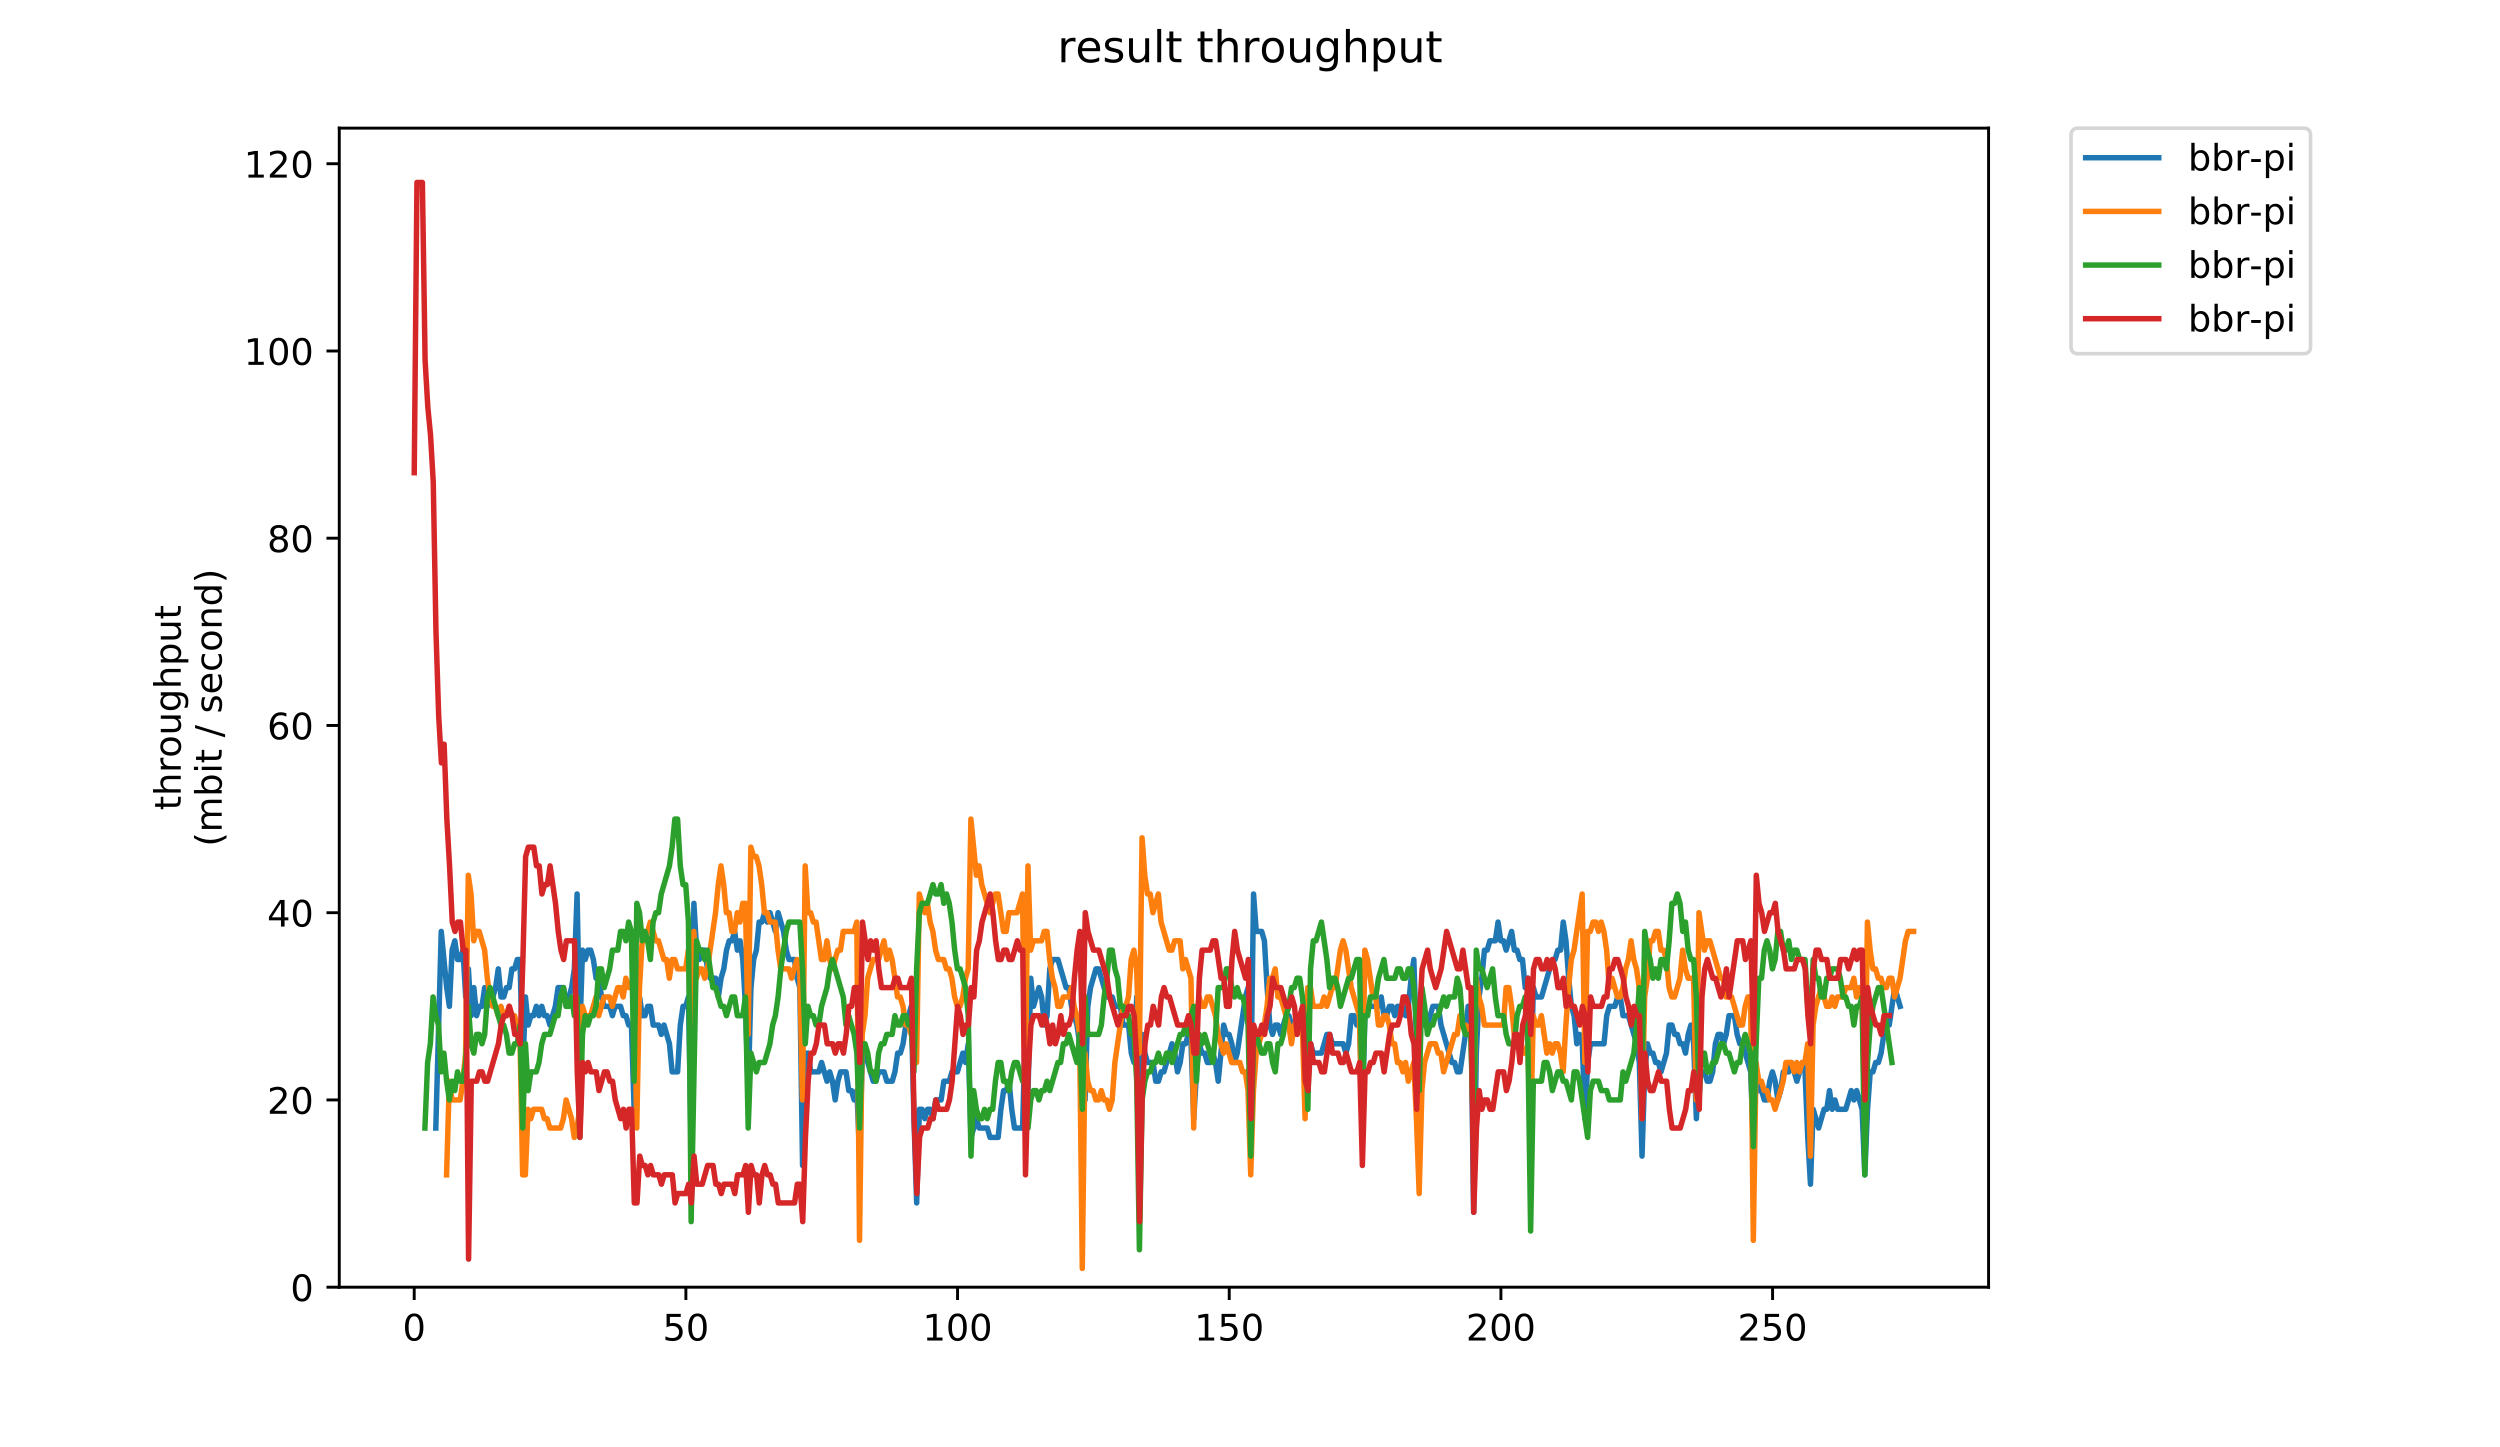 <?xml version="1.0" encoding="utf-8" standalone="no"?>
<!DOCTYPE svg PUBLIC "-//W3C//DTD SVG 1.1//EN"
  "http://www.w3.org/Graphics/SVG/1.1/DTD/svg11.dtd">
<!-- Created with matplotlib (https://matplotlib.org/) -->
<svg height="396pt" version="1.1" viewBox="0 0 684 396" width="684pt" xmlns="http://www.w3.org/2000/svg" xmlns:xlink="http://www.w3.org/1999/xlink">
 <defs>
  <style type="text/css">
*{stroke-linecap:butt;stroke-linejoin:round;}
  </style>
 </defs>
 <g id="figure_1">
  <g id="patch_1">
   <path d="M 0 396 
L 684 396 
L 684 0 
L 0 0 
z
" style="fill:#ffffff;"/>
  </g>
  <g id="axes_1">
   <g id="patch_2">
    <path d="M 92.824 352.174 
L 544.074 352.174 
L 544.074 35.062 
L 92.824 35.062 
z
" style="fill:#ffffff;"/>
   </g>
   <g id="matplotlib.axis_1">
    <g id="xtick_1">
     <g id="line2d_1">
      <defs>
       <path d="M 0 0 
L 0 3.5 
" id="m71a0f9a563" style="stroke:#000000;stroke-width:0.8;"/>
      </defs>
      <g>
       <use style="stroke:#000000;stroke-width:0.8;" x="113.328" xlink:href="#m71a0f9a563" y="352.174"/>
      </g>
     </g>
     <g id="text_1">
      <!-- 0 -->
      <defs>
       <path d="M 31.781 66.406 
Q 24.172 66.406 20.328 58.906 
Q 16.5 51.422 16.5 36.375 
Q 16.5 21.391 20.328 13.891 
Q 24.172 6.391 31.781 6.391 
Q 39.453 6.391 43.281 13.891 
Q 47.125 21.391 47.125 36.375 
Q 47.125 51.422 43.281 58.906 
Q 39.453 66.406 31.781 66.406 
z
M 31.781 74.219 
Q 44.047 74.219 50.516 64.516 
Q 56.984 54.828 56.984 36.375 
Q 56.984 17.969 50.516 8.266 
Q 44.047 -1.422 31.781 -1.422 
Q 19.531 -1.422 13.062 8.266 
Q 6.594 17.969 6.594 36.375 
Q 6.594 54.828 13.062 64.516 
Q 19.531 74.219 31.781 74.219 
z
" id="DejaVuSans-48"/>
      </defs>
      <g transform="translate(110.147 366.773)scale(0.1 -0.1)">
       <use xlink:href="#DejaVuSans-48"/>
      </g>
     </g>
    </g>
    <g id="xtick_2">
     <g id="line2d_2">
      <g>
       <use style="stroke:#000000;stroke-width:0.8;" x="187.658" xlink:href="#m71a0f9a563" y="352.174"/>
      </g>
     </g>
     <g id="text_2">
      <!-- 50 -->
      <defs>
       <path d="M 10.797 72.906 
L 49.516 72.906 
L 49.516 64.594 
L 19.828 64.594 
L 19.828 46.734 
Q 21.969 47.469 24.109 47.828 
Q 26.266 48.188 28.422 48.188 
Q 40.625 48.188 47.75 41.5 
Q 54.891 34.812 54.891 23.391 
Q 54.891 11.625 47.562 5.094 
Q 40.234 -1.422 26.906 -1.422 
Q 22.312 -1.422 17.547 -0.641 
Q 12.797 0.141 7.719 1.703 
L 7.719 11.625 
Q 12.109 9.234 16.797 8.062 
Q 21.484 6.891 26.703 6.891 
Q 35.156 6.891 40.078 11.328 
Q 45.016 15.766 45.016 23.391 
Q 45.016 31 40.078 35.438 
Q 35.156 39.891 26.703 39.891 
Q 22.75 39.891 18.812 39.016 
Q 14.891 38.141 10.797 36.281 
z
" id="DejaVuSans-53"/>
      </defs>
      <g transform="translate(181.295 366.773)scale(0.1 -0.1)">
       <use xlink:href="#DejaVuSans-53"/>
       <use x="63.623" xlink:href="#DejaVuSans-48"/>
      </g>
     </g>
    </g>
    <g id="xtick_3">
     <g id="line2d_3">
      <g>
       <use style="stroke:#000000;stroke-width:0.8;" x="261.987" xlink:href="#m71a0f9a563" y="352.174"/>
      </g>
     </g>
     <g id="text_3">
      <!-- 100 -->
      <defs>
       <path d="M 12.406 8.297 
L 28.516 8.297 
L 28.516 63.922 
L 10.984 60.406 
L 10.984 69.391 
L 28.422 72.906 
L 38.281 72.906 
L 38.281 8.297 
L 54.391 8.297 
L 54.391 0 
L 12.406 0 
z
" id="DejaVuSans-49"/>
      </defs>
      <g transform="translate(252.444 366.773)scale(0.1 -0.1)">
       <use xlink:href="#DejaVuSans-49"/>
       <use x="63.623" xlink:href="#DejaVuSans-48"/>
       <use x="127.246" xlink:href="#DejaVuSans-48"/>
      </g>
     </g>
    </g>
    <g id="xtick_4">
     <g id="line2d_4">
      <g>
       <use style="stroke:#000000;stroke-width:0.8;" x="336.317" xlink:href="#m71a0f9a563" y="352.174"/>
      </g>
     </g>
     <g id="text_4">
      <!-- 150 -->
      <g transform="translate(326.773 366.773)scale(0.1 -0.1)">
       <use xlink:href="#DejaVuSans-49"/>
       <use x="63.623" xlink:href="#DejaVuSans-53"/>
       <use x="127.246" xlink:href="#DejaVuSans-48"/>
      </g>
     </g>
    </g>
    <g id="xtick_5">
     <g id="line2d_5">
      <g>
       <use style="stroke:#000000;stroke-width:0.8;" x="410.647" xlink:href="#m71a0f9a563" y="352.174"/>
      </g>
     </g>
     <g id="text_5">
      <!-- 200 -->
      <defs>
       <path d="M 19.188 8.297 
L 53.609 8.297 
L 53.609 0 
L 7.328 0 
L 7.328 8.297 
Q 12.938 14.109 22.625 23.891 
Q 32.328 33.688 34.812 36.531 
Q 39.547 41.844 41.422 45.531 
Q 43.312 49.219 43.312 52.781 
Q 43.312 58.594 39.234 62.25 
Q 35.156 65.922 28.609 65.922 
Q 23.969 65.922 18.812 64.312 
Q 13.672 62.703 7.812 59.422 
L 7.812 69.391 
Q 13.766 71.781 18.938 73 
Q 24.125 74.219 28.422 74.219 
Q 39.75 74.219 46.484 68.547 
Q 53.219 62.891 53.219 53.422 
Q 53.219 48.922 51.531 44.891 
Q 49.859 40.875 45.406 35.406 
Q 44.188 33.984 37.641 27.219 
Q 31.109 20.453 19.188 8.297 
z
" id="DejaVuSans-50"/>
      </defs>
      <g transform="translate(401.103 366.773)scale(0.1 -0.1)">
       <use xlink:href="#DejaVuSans-50"/>
       <use x="63.623" xlink:href="#DejaVuSans-48"/>
       <use x="127.246" xlink:href="#DejaVuSans-48"/>
      </g>
     </g>
    </g>
    <g id="xtick_6">
     <g id="line2d_6">
      <g>
       <use style="stroke:#000000;stroke-width:0.8;" x="484.976" xlink:href="#m71a0f9a563" y="352.174"/>
      </g>
     </g>
     <g id="text_6">
      <!-- 250 -->
      <g transform="translate(475.433 366.773)scale(0.1 -0.1)">
       <use xlink:href="#DejaVuSans-50"/>
       <use x="63.623" xlink:href="#DejaVuSans-53"/>
       <use x="127.246" xlink:href="#DejaVuSans-48"/>
      </g>
     </g>
    </g>
   </g>
   <g id="matplotlib.axis_2">
    <g id="ytick_1">
     <g id="line2d_7">
      <defs>
       <path d="M 0 0 
L -3.5 0 
" id="m2f51220351" style="stroke:#000000;stroke-width:0.8;"/>
      </defs>
      <g>
       <use style="stroke:#000000;stroke-width:0.8;" x="92.824" xlink:href="#m2f51220351" y="352.174"/>
      </g>
     </g>
     <g id="text_7">
      <!-- 0 -->
      <g transform="translate(79.461 355.973)scale(0.1 -0.1)">
       <use xlink:href="#DejaVuSans-48"/>
      </g>
     </g>
    </g>
    <g id="ytick_2">
     <g id="line2d_8">
      <g>
       <use style="stroke:#000000;stroke-width:0.8;" x="92.824" xlink:href="#m2f51220351" y="300.944"/>
      </g>
     </g>
     <g id="text_8">
      <!-- 20 -->
      <g transform="translate(73.099 304.744)scale(0.1 -0.1)">
       <use xlink:href="#DejaVuSans-50"/>
       <use x="63.623" xlink:href="#DejaVuSans-48"/>
      </g>
     </g>
    </g>
    <g id="ytick_3">
     <g id="line2d_9">
      <g>
       <use style="stroke:#000000;stroke-width:0.8;" x="92.824" xlink:href="#m2f51220351" y="249.715"/>
      </g>
     </g>
     <g id="text_9">
      <!-- 40 -->
      <defs>
       <path d="M 37.797 64.312 
L 12.891 25.391 
L 37.797 25.391 
z
M 35.203 72.906 
L 47.609 72.906 
L 47.609 25.391 
L 58.016 25.391 
L 58.016 17.188 
L 47.609 17.188 
L 47.609 0 
L 37.797 0 
L 37.797 17.188 
L 4.891 17.188 
L 4.891 26.703 
z
" id="DejaVuSans-52"/>
      </defs>
      <g transform="translate(73.099 253.514)scale(0.1 -0.1)">
       <use xlink:href="#DejaVuSans-52"/>
       <use x="63.623" xlink:href="#DejaVuSans-48"/>
      </g>
     </g>
    </g>
    <g id="ytick_4">
     <g id="line2d_10">
      <g>
       <use style="stroke:#000000;stroke-width:0.8;" x="92.824" xlink:href="#m2f51220351" y="198.485"/>
      </g>
     </g>
     <g id="text_10">
      <!-- 60 -->
      <defs>
       <path d="M 33.016 40.375 
Q 26.375 40.375 22.484 35.828 
Q 18.609 31.297 18.609 23.391 
Q 18.609 15.531 22.484 10.953 
Q 26.375 6.391 33.016 6.391 
Q 39.656 6.391 43.531 10.953 
Q 47.406 15.531 47.406 23.391 
Q 47.406 31.297 43.531 35.828 
Q 39.656 40.375 33.016 40.375 
z
M 52.594 71.297 
L 52.594 62.312 
Q 48.875 64.062 45.094 64.984 
Q 41.312 65.922 37.594 65.922 
Q 27.828 65.922 22.672 59.328 
Q 17.531 52.734 16.797 39.406 
Q 19.672 43.656 24.016 45.922 
Q 28.375 48.188 33.594 48.188 
Q 44.578 48.188 50.953 41.516 
Q 57.328 34.859 57.328 23.391 
Q 57.328 12.156 50.688 5.359 
Q 44.047 -1.422 33.016 -1.422 
Q 20.359 -1.422 13.672 8.266 
Q 6.984 17.969 6.984 36.375 
Q 6.984 53.656 15.188 63.938 
Q 23.391 74.219 37.203 74.219 
Q 40.922 74.219 44.703 73.484 
Q 48.484 72.75 52.594 71.297 
z
" id="DejaVuSans-54"/>
      </defs>
      <g transform="translate(73.099 202.284)scale(0.1 -0.1)">
       <use xlink:href="#DejaVuSans-54"/>
       <use x="63.623" xlink:href="#DejaVuSans-48"/>
      </g>
     </g>
    </g>
    <g id="ytick_5">
     <g id="line2d_11">
      <g>
       <use style="stroke:#000000;stroke-width:0.8;" x="92.824" xlink:href="#m2f51220351" y="147.255"/>
      </g>
     </g>
     <g id="text_11">
      <!-- 80 -->
      <defs>
       <path d="M 31.781 34.625 
Q 24.75 34.625 20.719 30.859 
Q 16.703 27.094 16.703 20.516 
Q 16.703 13.922 20.719 10.156 
Q 24.75 6.391 31.781 6.391 
Q 38.812 6.391 42.859 10.172 
Q 46.922 13.969 46.922 20.516 
Q 46.922 27.094 42.891 30.859 
Q 38.875 34.625 31.781 34.625 
z
M 21.922 38.812 
Q 15.578 40.375 12.031 44.719 
Q 8.5 49.078 8.5 55.328 
Q 8.5 64.062 14.719 69.141 
Q 20.953 74.219 31.781 74.219 
Q 42.672 74.219 48.875 69.141 
Q 55.078 64.062 55.078 55.328 
Q 55.078 49.078 51.531 44.719 
Q 48 40.375 41.703 38.812 
Q 48.828 37.156 52.797 32.312 
Q 56.781 27.484 56.781 20.516 
Q 56.781 9.906 50.312 4.234 
Q 43.844 -1.422 31.781 -1.422 
Q 19.734 -1.422 13.25 4.234 
Q 6.781 9.906 6.781 20.516 
Q 6.781 27.484 10.781 32.312 
Q 14.797 37.156 21.922 38.812 
z
M 18.312 54.391 
Q 18.312 48.734 21.844 45.562 
Q 25.391 42.391 31.781 42.391 
Q 38.141 42.391 41.719 45.562 
Q 45.312 48.734 45.312 54.391 
Q 45.312 60.062 41.719 63.234 
Q 38.141 66.406 31.781 66.406 
Q 25.391 66.406 21.844 63.234 
Q 18.312 60.062 18.312 54.391 
z
" id="DejaVuSans-56"/>
      </defs>
      <g transform="translate(73.099 151.055)scale(0.1 -0.1)">
       <use xlink:href="#DejaVuSans-56"/>
       <use x="63.623" xlink:href="#DejaVuSans-48"/>
      </g>
     </g>
    </g>
    <g id="ytick_6">
     <g id="line2d_12">
      <g>
       <use style="stroke:#000000;stroke-width:0.8;" x="92.824" xlink:href="#m2f51220351" y="96.026"/>
      </g>
     </g>
     <g id="text_12">
      <!-- 100 -->
      <g transform="translate(66.736 99.825)scale(0.1 -0.1)">
       <use xlink:href="#DejaVuSans-49"/>
       <use x="63.623" xlink:href="#DejaVuSans-48"/>
       <use x="127.246" xlink:href="#DejaVuSans-48"/>
      </g>
     </g>
    </g>
    <g id="ytick_7">
     <g id="line2d_13">
      <g>
       <use style="stroke:#000000;stroke-width:0.8;" x="92.824" xlink:href="#m2f51220351" y="44.796"/>
      </g>
     </g>
     <g id="text_13">
      <!-- 120 -->
      <g transform="translate(66.736 48.595)scale(0.1 -0.1)">
       <use xlink:href="#DejaVuSans-49"/>
       <use x="63.623" xlink:href="#DejaVuSans-50"/>
       <use x="127.246" xlink:href="#DejaVuSans-48"/>
      </g>
     </g>
    </g>
    <g id="text_14">
     <!-- throughput -->
     <defs>
      <path d="M 18.312 70.219 
L 18.312 54.688 
L 36.812 54.688 
L 36.812 47.703 
L 18.312 47.703 
L 18.312 18.016 
Q 18.312 11.328 20.141 9.422 
Q 21.969 7.516 27.594 7.516 
L 36.812 7.516 
L 36.812 0 
L 27.594 0 
Q 17.188 0 13.234 3.875 
Q 9.281 7.766 9.281 18.016 
L 9.281 47.703 
L 2.688 47.703 
L 2.688 54.688 
L 9.281 54.688 
L 9.281 70.219 
z
" id="DejaVuSans-116"/>
      <path d="M 54.891 33.016 
L 54.891 0 
L 45.906 0 
L 45.906 32.719 
Q 45.906 40.484 42.875 44.328 
Q 39.844 48.188 33.797 48.188 
Q 26.516 48.188 22.312 43.547 
Q 18.109 38.922 18.109 30.906 
L 18.109 0 
L 9.078 0 
L 9.078 75.984 
L 18.109 75.984 
L 18.109 46.188 
Q 21.344 51.125 25.703 53.562 
Q 30.078 56 35.797 56 
Q 45.219 56 50.047 50.172 
Q 54.891 44.344 54.891 33.016 
z
" id="DejaVuSans-104"/>
      <path d="M 41.109 46.297 
Q 39.594 47.172 37.812 47.578 
Q 36.031 48 33.891 48 
Q 26.266 48 22.188 43.047 
Q 18.109 38.094 18.109 28.812 
L 18.109 0 
L 9.078 0 
L 9.078 54.688 
L 18.109 54.688 
L 18.109 46.188 
Q 20.953 51.172 25.484 53.578 
Q 30.031 56 36.531 56 
Q 37.453 56 38.578 55.875 
Q 39.703 55.766 41.062 55.516 
z
" id="DejaVuSans-114"/>
      <path d="M 30.609 48.391 
Q 23.391 48.391 19.188 42.75 
Q 14.984 37.109 14.984 27.297 
Q 14.984 17.484 19.156 11.844 
Q 23.344 6.203 30.609 6.203 
Q 37.797 6.203 41.984 11.859 
Q 46.188 17.531 46.188 27.297 
Q 46.188 37.016 41.984 42.703 
Q 37.797 48.391 30.609 48.391 
z
M 30.609 56 
Q 42.328 56 49.016 48.375 
Q 55.719 40.766 55.719 27.297 
Q 55.719 13.875 49.016 6.219 
Q 42.328 -1.422 30.609 -1.422 
Q 18.844 -1.422 12.172 6.219 
Q 5.516 13.875 5.516 27.297 
Q 5.516 40.766 12.172 48.375 
Q 18.844 56 30.609 56 
z
" id="DejaVuSans-111"/>
      <path d="M 8.5 21.578 
L 8.5 54.688 
L 17.484 54.688 
L 17.484 21.922 
Q 17.484 14.156 20.5 10.266 
Q 23.531 6.391 29.594 6.391 
Q 36.859 6.391 41.078 11.031 
Q 45.312 15.672 45.312 23.688 
L 45.312 54.688 
L 54.297 54.688 
L 54.297 0 
L 45.312 0 
L 45.312 8.406 
Q 42.047 3.422 37.719 1 
Q 33.406 -1.422 27.688 -1.422 
Q 18.266 -1.422 13.375 4.438 
Q 8.5 10.297 8.5 21.578 
z
M 31.109 56 
z
" id="DejaVuSans-117"/>
      <path d="M 45.406 27.984 
Q 45.406 37.75 41.375 43.109 
Q 37.359 48.484 30.078 48.484 
Q 22.859 48.484 18.828 43.109 
Q 14.797 37.75 14.797 27.984 
Q 14.797 18.266 18.828 12.891 
Q 22.859 7.516 30.078 7.516 
Q 37.359 7.516 41.375 12.891 
Q 45.406 18.266 45.406 27.984 
z
M 54.391 6.781 
Q 54.391 -7.172 48.188 -13.984 
Q 42 -20.797 29.203 -20.797 
Q 24.469 -20.797 20.266 -20.094 
Q 16.062 -19.391 12.109 -17.922 
L 12.109 -9.188 
Q 16.062 -11.328 19.922 -12.344 
Q 23.781 -13.375 27.781 -13.375 
Q 36.625 -13.375 41.016 -8.766 
Q 45.406 -4.156 45.406 5.172 
L 45.406 9.625 
Q 42.625 4.781 38.281 2.391 
Q 33.938 0 27.875 0 
Q 17.828 0 11.672 7.656 
Q 5.516 15.328 5.516 27.984 
Q 5.516 40.672 11.672 48.328 
Q 17.828 56 27.875 56 
Q 33.938 56 38.281 53.609 
Q 42.625 51.219 45.406 46.391 
L 45.406 54.688 
L 54.391 54.688 
z
" id="DejaVuSans-103"/>
      <path d="M 18.109 8.203 
L 18.109 -20.797 
L 9.078 -20.797 
L 9.078 54.688 
L 18.109 54.688 
L 18.109 46.391 
Q 20.953 51.266 25.266 53.625 
Q 29.594 56 35.594 56 
Q 45.562 56 51.781 48.094 
Q 58.016 40.188 58.016 27.297 
Q 58.016 14.406 51.781 6.484 
Q 45.562 -1.422 35.594 -1.422 
Q 29.594 -1.422 25.266 0.953 
Q 20.953 3.328 18.109 8.203 
z
M 48.688 27.297 
Q 48.688 37.203 44.609 42.844 
Q 40.531 48.484 33.406 48.484 
Q 26.266 48.484 22.188 42.844 
Q 18.109 37.203 18.109 27.297 
Q 18.109 17.391 22.188 11.75 
Q 26.266 6.109 33.406 6.109 
Q 40.531 6.109 44.609 11.75 
Q 48.688 17.391 48.688 27.297 
z
" id="DejaVuSans-112"/>
     </defs>
     <g transform="translate(49.459 221.675)rotate(-90)scale(0.1 -0.1)">
      <use xlink:href="#DejaVuSans-116"/>
      <use x="39.209" xlink:href="#DejaVuSans-104"/>
      <use x="102.588" xlink:href="#DejaVuSans-114"/>
      <use x="143.67" xlink:href="#DejaVuSans-111"/>
      <use x="204.852" xlink:href="#DejaVuSans-117"/>
      <use x="268.23" xlink:href="#DejaVuSans-103"/>
      <use x="331.707" xlink:href="#DejaVuSans-104"/>
      <use x="395.086" xlink:href="#DejaVuSans-112"/>
      <use x="458.562" xlink:href="#DejaVuSans-117"/>
      <use x="521.941" xlink:href="#DejaVuSans-116"/>
     </g>
     <!-- (mbit / second) -->
     <defs>
      <path d="M 31 75.875 
Q 24.469 64.656 21.281 53.656 
Q 18.109 42.672 18.109 31.391 
Q 18.109 20.125 21.312 9.062 
Q 24.516 -2 31 -13.188 
L 23.188 -13.188 
Q 15.875 -1.703 12.234 9.375 
Q 8.594 20.453 8.594 31.391 
Q 8.594 42.281 12.203 53.312 
Q 15.828 64.359 23.188 75.875 
z
" id="DejaVuSans-40"/>
      <path d="M 52 44.188 
Q 55.375 50.25 60.062 53.125 
Q 64.75 56 71.094 56 
Q 79.641 56 84.281 50.016 
Q 88.922 44.047 88.922 33.016 
L 88.922 0 
L 79.891 0 
L 79.891 32.719 
Q 79.891 40.578 77.094 44.375 
Q 74.312 48.188 68.609 48.188 
Q 61.625 48.188 57.562 43.547 
Q 53.516 38.922 53.516 30.906 
L 53.516 0 
L 44.484 0 
L 44.484 32.719 
Q 44.484 40.625 41.703 44.406 
Q 38.922 48.188 33.109 48.188 
Q 26.219 48.188 22.156 43.531 
Q 18.109 38.875 18.109 30.906 
L 18.109 0 
L 9.078 0 
L 9.078 54.688 
L 18.109 54.688 
L 18.109 46.188 
Q 21.188 51.219 25.484 53.609 
Q 29.781 56 35.688 56 
Q 41.656 56 45.828 52.969 
Q 50 49.953 52 44.188 
z
" id="DejaVuSans-109"/>
      <path d="M 48.688 27.297 
Q 48.688 37.203 44.609 42.844 
Q 40.531 48.484 33.406 48.484 
Q 26.266 48.484 22.188 42.844 
Q 18.109 37.203 18.109 27.297 
Q 18.109 17.391 22.188 11.75 
Q 26.266 6.109 33.406 6.109 
Q 40.531 6.109 44.609 11.75 
Q 48.688 17.391 48.688 27.297 
z
M 18.109 46.391 
Q 20.953 51.266 25.266 53.625 
Q 29.594 56 35.594 56 
Q 45.562 56 51.781 48.094 
Q 58.016 40.188 58.016 27.297 
Q 58.016 14.406 51.781 6.484 
Q 45.562 -1.422 35.594 -1.422 
Q 29.594 -1.422 25.266 0.953 
Q 20.953 3.328 18.109 8.203 
L 18.109 0 
L 9.078 0 
L 9.078 75.984 
L 18.109 75.984 
z
" id="DejaVuSans-98"/>
      <path d="M 9.422 54.688 
L 18.406 54.688 
L 18.406 0 
L 9.422 0 
z
M 9.422 75.984 
L 18.406 75.984 
L 18.406 64.594 
L 9.422 64.594 
z
" id="DejaVuSans-105"/>
      <path id="DejaVuSans-32"/>
      <path d="M 25.391 72.906 
L 33.688 72.906 
L 8.297 -9.281 
L 0 -9.281 
z
" id="DejaVuSans-47"/>
      <path d="M 44.281 53.078 
L 44.281 44.578 
Q 40.484 46.531 36.375 47.5 
Q 32.281 48.484 27.875 48.484 
Q 21.188 48.484 17.844 46.438 
Q 14.5 44.391 14.5 40.281 
Q 14.5 37.156 16.891 35.375 
Q 19.281 33.594 26.516 31.984 
L 29.594 31.297 
Q 39.156 29.25 43.188 25.516 
Q 47.219 21.781 47.219 15.094 
Q 47.219 7.469 41.188 3.016 
Q 35.156 -1.422 24.609 -1.422 
Q 20.219 -1.422 15.453 -0.562 
Q 10.688 0.297 5.422 2 
L 5.422 11.281 
Q 10.406 8.688 15.234 7.391 
Q 20.062 6.109 24.812 6.109 
Q 31.156 6.109 34.562 8.281 
Q 37.984 10.453 37.984 14.406 
Q 37.984 18.062 35.516 20.016 
Q 33.062 21.969 24.703 23.781 
L 21.578 24.516 
Q 13.234 26.266 9.516 29.906 
Q 5.812 33.547 5.812 39.891 
Q 5.812 47.609 11.281 51.797 
Q 16.75 56 26.812 56 
Q 31.781 56 36.172 55.266 
Q 40.578 54.547 44.281 53.078 
z
" id="DejaVuSans-115"/>
      <path d="M 56.203 29.594 
L 56.203 25.203 
L 14.891 25.203 
Q 15.484 15.922 20.484 11.062 
Q 25.484 6.203 34.422 6.203 
Q 39.594 6.203 44.453 7.469 
Q 49.312 8.734 54.109 11.281 
L 54.109 2.781 
Q 49.266 0.734 44.188 -0.344 
Q 39.109 -1.422 33.891 -1.422 
Q 20.797 -1.422 13.156 6.188 
Q 5.516 13.812 5.516 26.812 
Q 5.516 40.234 12.766 48.109 
Q 20.016 56 32.328 56 
Q 43.359 56 49.781 48.891 
Q 56.203 41.797 56.203 29.594 
z
M 47.219 32.234 
Q 47.125 39.594 43.094 43.984 
Q 39.062 48.391 32.422 48.391 
Q 24.906 48.391 20.391 44.141 
Q 15.875 39.891 15.188 32.172 
z
" id="DejaVuSans-101"/>
      <path d="M 48.781 52.594 
L 48.781 44.188 
Q 44.969 46.297 41.141 47.344 
Q 37.312 48.391 33.406 48.391 
Q 24.656 48.391 19.812 42.844 
Q 14.984 37.312 14.984 27.297 
Q 14.984 17.281 19.812 11.734 
Q 24.656 6.203 33.406 6.203 
Q 37.312 6.203 41.141 7.25 
Q 44.969 8.297 48.781 10.406 
L 48.781 2.094 
Q 45.016 0.344 40.984 -0.531 
Q 36.969 -1.422 32.422 -1.422 
Q 20.062 -1.422 12.781 6.344 
Q 5.516 14.109 5.516 27.297 
Q 5.516 40.672 12.859 48.328 
Q 20.219 56 33.016 56 
Q 37.156 56 41.109 55.141 
Q 45.062 54.297 48.781 52.594 
z
" id="DejaVuSans-99"/>
      <path d="M 54.891 33.016 
L 54.891 0 
L 45.906 0 
L 45.906 32.719 
Q 45.906 40.484 42.875 44.328 
Q 39.844 48.188 33.797 48.188 
Q 26.516 48.188 22.312 43.547 
Q 18.109 38.922 18.109 30.906 
L 18.109 0 
L 9.078 0 
L 9.078 54.688 
L 18.109 54.688 
L 18.109 46.188 
Q 21.344 51.125 25.703 53.562 
Q 30.078 56 35.797 56 
Q 45.219 56 50.047 50.172 
Q 54.891 44.344 54.891 33.016 
z
" id="DejaVuSans-110"/>
      <path d="M 45.406 46.391 
L 45.406 75.984 
L 54.391 75.984 
L 54.391 0 
L 45.406 0 
L 45.406 8.203 
Q 42.578 3.328 38.25 0.953 
Q 33.938 -1.422 27.875 -1.422 
Q 17.969 -1.422 11.734 6.484 
Q 5.516 14.406 5.516 27.297 
Q 5.516 40.188 11.734 48.094 
Q 17.969 56 27.875 56 
Q 33.938 56 38.25 53.625 
Q 42.578 51.266 45.406 46.391 
z
M 14.797 27.297 
Q 14.797 17.391 18.875 11.75 
Q 22.953 6.109 30.078 6.109 
Q 37.203 6.109 41.297 11.75 
Q 45.406 17.391 45.406 27.297 
Q 45.406 37.203 41.297 42.844 
Q 37.203 48.484 30.078 48.484 
Q 22.953 48.484 18.875 42.844 
Q 14.797 37.203 14.797 27.297 
z
" id="DejaVuSans-100"/>
      <path d="M 8.016 75.875 
L 15.828 75.875 
Q 23.141 64.359 26.781 53.312 
Q 30.422 42.281 30.422 31.391 
Q 30.422 20.453 26.781 9.375 
Q 23.141 -1.703 15.828 -13.188 
L 8.016 -13.188 
Q 14.5 -2 17.703 9.062 
Q 20.906 20.125 20.906 31.391 
Q 20.906 42.672 17.703 53.656 
Q 14.5 64.656 8.016 75.875 
z
" id="DejaVuSans-41"/>
     </defs>
     <g transform="translate(60.657 231.609)rotate(-90)scale(0.1 -0.1)">
      <use xlink:href="#DejaVuSans-40"/>
      <use x="39.014" xlink:href="#DejaVuSans-109"/>
      <use x="136.426" xlink:href="#DejaVuSans-98"/>
      <use x="199.902" xlink:href="#DejaVuSans-105"/>
      <use x="227.686" xlink:href="#DejaVuSans-116"/>
      <use x="266.895" xlink:href="#DejaVuSans-32"/>
      <use x="298.682" xlink:href="#DejaVuSans-47"/>
      <use x="332.373" xlink:href="#DejaVuSans-32"/>
      <use x="364.16" xlink:href="#DejaVuSans-115"/>
      <use x="416.26" xlink:href="#DejaVuSans-101"/>
      <use x="477.783" xlink:href="#DejaVuSans-99"/>
      <use x="532.764" xlink:href="#DejaVuSans-111"/>
      <use x="593.945" xlink:href="#DejaVuSans-110"/>
      <use x="657.324" xlink:href="#DejaVuSans-100"/>
      <use x="720.801" xlink:href="#DejaVuSans-41"/>
     </g>
    </g>
   </g>
   <g id="line2d_14">
    <path clip-path="url(#pfaab3251dc)" d="M 119.236 308.629 
L 120.722 254.838 
L 122.209 270.207 
L 122.952 275.33 
L 123.695 259.961 
L 124.439 257.399 
L 125.182 262.522 
L 125.925 262.522 
L 126.669 259.961 
L 127.412 272.768 
L 128.155 265.084 
L 128.898 277.891 
L 129.642 270.207 
L 130.385 277.891 
L 131.128 275.33 
L 131.872 275.33 
L 132.615 270.207 
L 133.358 275.33 
L 134.102 272.768 
L 134.845 272.768 
L 135.588 270.207 
L 136.331 265.084 
L 137.075 272.768 
L 137.818 272.768 
L 138.561 270.207 
L 139.305 270.207 
L 140.048 265.084 
L 140.791 265.084 
L 141.534 262.522 
L 142.278 262.522 
L 143.021 293.26 
L 143.764 272.768 
L 144.508 280.453 
L 145.251 277.891 
L 145.994 277.891 
L 146.738 275.33 
L 147.481 277.891 
L 148.224 275.33 
L 148.967 277.891 
L 149.711 277.891 
L 150.454 280.453 
L 151.941 275.33 
L 152.684 270.207 
L 154.171 270.207 
L 154.914 275.33 
L 156.4 270.207 
L 157.144 265.084 
L 157.887 244.592 
L 158.63 283.014 
L 159.374 259.961 
L 160.117 262.522 
L 160.86 259.961 
L 161.604 259.961 
L 162.347 262.522 
L 163.09 267.645 
L 163.833 267.645 
L 164.577 272.768 
L 165.32 275.33 
L 166.807 275.33 
L 167.55 277.891 
L 168.293 275.33 
L 169.78 275.33 
L 170.523 277.891 
L 171.266 277.891 
L 172.01 280.453 
L 172.753 280.453 
L 173.496 303.506 
L 174.24 283.014 
L 174.983 272.768 
L 175.726 277.891 
L 176.469 277.891 
L 177.213 275.33 
L 177.956 275.33 
L 178.699 280.453 
L 180.186 280.453 
L 180.929 283.014 
L 181.673 280.453 
L 183.159 285.576 
L 183.902 293.26 
L 185.389 293.26 
L 186.132 280.453 
L 186.876 275.33 
L 187.619 275.33 
L 188.362 272.768 
L 189.106 313.752 
L 189.849 247.153 
L 190.592 259.961 
L 191.335 262.522 
L 192.079 259.961 
L 192.822 259.961 
L 193.565 265.084 
L 194.309 267.645 
L 195.795 267.645 
L 196.538 272.768 
L 197.282 267.645 
L 198.025 265.084 
L 198.768 259.961 
L 199.512 257.399 
L 200.255 257.399 
L 200.998 254.838 
L 201.742 259.961 
L 202.485 257.399 
L 203.228 262.522 
L 203.971 275.33 
L 204.715 298.383 
L 205.458 270.207 
L 206.201 262.522 
L 206.945 259.961 
L 207.688 252.276 
L 208.431 252.276 
L 209.175 249.715 
L 209.918 252.276 
L 210.661 249.715 
L 212.148 254.838 
L 212.891 249.715 
L 214.378 254.838 
L 215.121 259.961 
L 215.864 262.522 
L 217.351 262.522 
L 218.094 267.645 
L 218.837 270.207 
L 219.581 318.875 
L 220.324 288.137 
L 221.067 288.137 
L 221.811 293.26 
L 224.04 293.26 
L 224.784 290.699 
L 226.27 295.822 
L 227.014 293.26 
L 227.757 295.822 
L 228.5 300.944 
L 229.244 295.822 
L 229.987 293.26 
L 231.473 293.26 
L 232.217 298.383 
L 232.96 298.383 
L 233.703 300.944 
L 234.447 298.383 
L 235.19 316.313 
L 235.933 288.137 
L 236.677 288.137 
L 238.906 295.822 
L 239.65 295.822 
L 240.393 293.26 
L 241.88 293.26 
L 242.623 295.822 
L 244.11 295.822 
L 244.853 293.26 
L 245.596 288.137 
L 246.339 288.137 
L 247.083 285.576 
L 247.826 280.453 
L 249.313 275.33 
L 250.056 306.067 
L 250.799 329.121 
L 251.542 303.506 
L 252.286 303.506 
L 253.029 306.067 
L 253.772 303.506 
L 254.516 303.506 
L 255.259 306.067 
L 256.002 300.944 
L 257.489 300.944 
L 258.232 295.822 
L 259.719 295.822 
L 260.462 293.26 
L 261.949 293.26 
L 263.435 288.137 
L 264.179 290.699 
L 264.922 285.576 
L 265.665 311.19 
L 267.152 306.067 
L 267.895 308.629 
L 270.125 308.629 
L 270.868 311.19 
L 273.098 311.19 
L 273.841 303.506 
L 274.585 298.383 
L 275.328 298.383 
L 276.071 295.822 
L 276.815 303.506 
L 277.558 308.629 
L 279.788 308.629 
L 280.531 280.453 
L 281.274 298.383 
L 282.018 267.645 
L 282.761 275.33 
L 284.248 270.207 
L 284.991 272.768 
L 285.734 280.453 
L 286.477 277.891 
L 287.221 265.084 
L 287.964 262.522 
L 289.451 262.522 
L 291.681 270.207 
L 292.424 270.207 
L 293.167 275.33 
L 294.654 280.453 
L 295.397 285.576 
L 296.884 300.944 
L 297.627 275.33 
L 298.37 270.207 
L 299.857 265.084 
L 300.6 265.084 
L 302.83 272.768 
L 304.317 272.768 
L 305.06 275.33 
L 306.546 275.33 
L 307.29 280.453 
L 308.776 280.453 
L 309.52 288.137 
L 310.263 290.699 
L 311.006 272.768 
L 311.75 303.506 
L 312.493 283.014 
L 313.236 288.137 
L 313.979 290.699 
L 315.466 290.699 
L 316.209 295.822 
L 316.953 295.822 
L 317.696 293.26 
L 318.439 293.26 
L 320.669 285.576 
L 321.412 288.137 
L 322.156 293.26 
L 322.899 290.699 
L 323.642 285.576 
L 324.386 285.576 
L 325.129 283.014 
L 325.872 285.576 
L 326.616 306.067 
L 327.359 293.26 
L 328.102 285.576 
L 328.845 288.137 
L 329.589 288.137 
L 330.332 290.699 
L 331.075 290.699 
L 331.819 288.137 
L 332.562 290.699 
L 333.305 295.822 
L 334.792 280.453 
L 335.535 283.014 
L 336.278 283.014 
L 337.022 285.576 
L 337.765 290.699 
L 338.508 288.137 
L 340.738 272.768 
L 341.481 270.207 
L 342.225 298.383 
L 342.968 244.592 
L 343.711 254.838 
L 345.198 254.838 
L 345.941 257.399 
L 346.685 270.207 
L 347.428 280.453 
L 348.171 283.014 
L 348.914 280.453 
L 349.658 280.453 
L 350.401 283.014 
L 351.888 277.891 
L 352.631 277.891 
L 354.118 283.014 
L 354.861 280.453 
L 355.604 280.453 
L 356.347 277.891 
L 357.091 293.26 
L 357.834 290.699 
L 358.577 285.576 
L 359.321 288.137 
L 361.55 288.137 
L 363.037 283.014 
L 363.78 283.014 
L 364.524 285.576 
L 367.497 285.576 
L 368.24 288.137 
L 368.983 285.576 
L 369.727 277.891 
L 370.47 277.891 
L 371.213 280.453 
L 371.957 277.891 
L 372.7 306.067 
L 373.443 277.891 
L 374.187 275.33 
L 377.16 275.33 
L 377.903 272.768 
L 378.646 277.891 
L 379.39 277.891 
L 380.133 275.33 
L 380.876 275.33 
L 381.62 277.891 
L 382.363 275.33 
L 383.849 275.33 
L 384.593 277.891 
L 385.336 275.33 
L 386.079 267.645 
L 386.823 262.522 
L 387.566 285.576 
L 389.052 275.33 
L 389.796 280.453 
L 390.539 280.453 
L 392.026 275.33 
L 393.512 275.33 
L 394.256 280.453 
L 397.229 290.699 
L 397.972 290.699 
L 398.715 293.26 
L 399.459 293.26 
L 400.945 283.014 
L 401.689 275.33 
L 402.432 275.33 
L 403.175 331.682 
L 403.918 288.137 
L 404.662 272.768 
L 405.405 267.645 
L 406.148 259.961 
L 406.892 259.961 
L 407.635 257.399 
L 409.122 257.399 
L 409.865 252.276 
L 410.608 257.399 
L 411.351 257.399 
L 412.095 259.961 
L 413.581 254.838 
L 414.325 259.961 
L 415.068 259.961 
L 415.811 262.522 
L 416.554 262.522 
L 417.298 270.207 
L 418.041 267.645 
L 418.784 298.383 
L 419.528 270.207 
L 420.271 272.768 
L 421.758 272.768 
L 424.731 262.522 
L 425.474 262.522 
L 426.217 259.961 
L 426.961 259.961 
L 427.704 252.276 
L 428.447 257.399 
L 429.191 267.645 
L 429.934 275.33 
L 430.677 277.891 
L 431.42 285.576 
L 432.164 283.014 
L 432.907 285.576 
L 433.65 306.067 
L 434.394 290.699 
L 435.137 285.576 
L 438.853 285.576 
L 439.597 277.891 
L 440.34 275.33 
L 441.827 275.33 
L 442.57 272.768 
L 443.313 272.768 
L 444.056 277.891 
L 445.543 277.891 
L 447.773 285.576 
L 448.516 290.699 
L 449.26 316.313 
L 450.003 293.26 
L 450.746 285.576 
L 451.489 288.137 
L 452.233 288.137 
L 452.976 290.699 
L 453.719 290.699 
L 454.463 293.26 
L 455.949 288.137 
L 456.693 280.453 
L 457.436 280.453 
L 458.179 283.014 
L 458.922 283.014 
L 459.666 285.576 
L 460.409 285.576 
L 461.152 288.137 
L 461.896 283.014 
L 462.639 280.453 
L 463.382 285.576 
L 464.126 306.067 
L 464.869 293.26 
L 466.355 293.26 
L 467.099 295.822 
L 467.842 295.822 
L 468.585 293.26 
L 469.329 285.576 
L 470.072 283.014 
L 470.815 283.014 
L 471.558 285.576 
L 472.302 283.014 
L 473.045 277.891 
L 474.532 277.891 
L 475.275 283.014 
L 476.018 285.576 
L 476.762 285.576 
L 478.991 293.26 
L 479.735 313.752 
L 480.478 293.26 
L 481.221 298.383 
L 481.965 298.383 
L 482.708 300.944 
L 483.451 300.944 
L 484.195 295.822 
L 484.938 293.26 
L 485.681 295.822 
L 486.424 300.944 
L 487.168 298.383 
L 487.911 293.26 
L 489.398 293.26 
L 490.141 290.699 
L 491.628 295.822 
L 493.114 290.699 
L 493.857 293.26 
L 494.601 311.19 
L 495.344 323.998 
L 496.087 303.506 
L 497.574 308.629 
L 499.06 303.506 
L 499.804 303.506 
L 500.547 298.383 
L 501.29 303.506 
L 502.034 300.944 
L 502.777 303.506 
L 505.007 303.506 
L 506.493 298.383 
L 507.237 300.944 
L 507.98 298.383 
L 509.467 303.506 
L 510.21 321.436 
L 510.953 303.506 
L 511.697 293.26 
L 512.44 293.26 
L 513.183 290.699 
L 513.926 290.699 
L 514.67 288.137 
L 515.413 283.014 
L 516.156 280.453 
L 516.9 280.453 
L 518.386 270.207 
L 519.873 275.33 
L 519.873 275.33 
" style="fill:none;stroke:#1f77b4;stroke-linecap:square;stroke-width:1.5;"/>
   </g>
   <g id="line2d_15">
    <path clip-path="url(#pfaab3251dc)" d="M 122.182 321.436 
L 122.925 295.822 
L 123.669 300.944 
L 125.898 300.944 
L 126.642 295.822 
L 127.385 288.137 
L 128.128 239.469 
L 128.872 244.592 
L 129.615 257.399 
L 130.358 254.838 
L 131.102 254.838 
L 132.588 259.961 
L 133.331 267.645 
L 134.075 272.768 
L 134.818 275.33 
L 135.561 275.33 
L 136.305 277.891 
L 137.048 275.33 
L 137.791 277.891 
L 138.535 277.891 
L 139.278 275.33 
L 140.021 277.891 
L 140.764 277.891 
L 142.251 283.014 
L 142.994 321.436 
L 143.738 321.436 
L 144.481 303.506 
L 145.224 306.067 
L 145.968 303.506 
L 148.197 303.506 
L 148.941 306.067 
L 149.684 306.067 
L 150.427 308.629 
L 153.4 308.629 
L 154.144 306.067 
L 154.887 300.944 
L 156.374 306.067 
L 157.117 311.19 
L 157.86 308.629 
L 158.604 303.506 
L 159.347 275.33 
L 160.09 277.891 
L 161.577 277.891 
L 163.063 272.768 
L 163.807 277.891 
L 165.293 272.768 
L 166.78 272.768 
L 167.523 275.33 
L 169.01 270.207 
L 169.753 270.207 
L 170.496 272.768 
L 171.24 267.645 
L 171.983 270.207 
L 172.726 270.207 
L 173.47 265.084 
L 174.213 308.629 
L 174.956 270.207 
L 175.699 257.399 
L 176.443 257.399 
L 177.929 252.276 
L 179.416 257.399 
L 180.159 257.399 
L 181.646 262.522 
L 182.389 262.522 
L 183.132 267.645 
L 183.876 262.522 
L 184.619 262.522 
L 185.362 265.084 
L 187.592 265.084 
L 188.335 259.961 
L 189.079 283.014 
L 189.822 254.838 
L 190.565 267.645 
L 191.309 265.084 
L 192.052 265.084 
L 192.795 267.645 
L 193.539 265.084 
L 195.768 249.715 
L 196.512 242.03 
L 197.255 236.907 
L 197.998 242.03 
L 198.742 249.715 
L 199.485 249.715 
L 200.228 254.838 
L 200.972 254.838 
L 201.715 249.715 
L 202.458 252.276 
L 203.201 247.153 
L 203.945 247.153 
L 204.688 283.014 
L 205.431 231.784 
L 206.175 234.346 
L 206.918 234.346 
L 207.661 236.907 
L 208.404 242.03 
L 209.148 249.715 
L 209.891 249.715 
L 210.634 252.276 
L 212.121 252.276 
L 212.864 259.961 
L 213.608 265.084 
L 215.837 265.084 
L 216.581 267.645 
L 218.067 262.522 
L 218.811 265.084 
L 219.554 300.944 
L 220.297 236.907 
L 221.041 249.715 
L 221.784 249.715 
L 222.527 252.276 
L 223.27 252.276 
L 224.757 262.522 
L 225.5 262.522 
L 226.244 257.399 
L 226.987 262.522 
L 227.73 265.084 
L 229.217 259.961 
L 229.96 259.961 
L 230.703 254.838 
L 233.677 254.838 
L 234.42 252.276 
L 235.163 339.367 
L 235.906 283.014 
L 236.65 277.891 
L 237.393 267.645 
L 238.88 262.522 
L 240.366 262.522 
L 241.853 257.399 
L 242.596 262.522 
L 243.339 259.961 
L 244.083 262.522 
L 245.569 272.768 
L 246.313 272.768 
L 247.056 275.33 
L 247.799 280.453 
L 248.543 280.453 
L 249.286 283.014 
L 250.029 280.453 
L 250.772 290.699 
L 251.516 244.592 
L 253.002 249.715 
L 253.746 247.153 
L 254.489 252.276 
L 255.232 254.838 
L 255.976 259.961 
L 256.719 262.522 
L 258.205 262.522 
L 258.949 265.084 
L 259.692 265.084 
L 260.435 267.645 
L 261.179 272.768 
L 261.922 275.33 
L 262.665 275.33 
L 263.408 272.768 
L 264.152 267.645 
L 264.895 265.084 
L 265.638 224.1 
L 267.125 239.469 
L 267.868 236.907 
L 268.612 242.03 
L 270.841 249.715 
L 272.328 244.592 
L 273.071 244.592 
L 274.558 254.838 
L 275.301 254.838 
L 276.045 249.715 
L 278.274 249.715 
L 279.761 244.592 
L 280.504 300.944 
L 281.248 236.907 
L 281.991 259.961 
L 282.734 257.399 
L 284.964 257.399 
L 285.707 254.838 
L 286.451 254.838 
L 287.194 262.522 
L 287.937 267.645 
L 288.681 270.207 
L 289.424 275.33 
L 290.167 275.33 
L 290.91 272.768 
L 292.397 272.768 
L 293.14 270.207 
L 293.884 275.33 
L 294.627 277.891 
L 295.37 283.014 
L 296.114 347.051 
L 296.857 288.137 
L 297.6 295.822 
L 298.343 298.383 
L 299.087 298.383 
L 299.83 300.944 
L 300.573 300.944 
L 301.317 298.383 
L 302.06 300.944 
L 302.803 300.944 
L 303.547 303.506 
L 304.29 300.944 
L 305.033 290.699 
L 307.263 275.33 
L 308.006 275.33 
L 308.75 272.768 
L 309.493 262.522 
L 310.236 259.961 
L 310.98 265.084 
L 311.723 288.137 
L 312.466 229.223 
L 313.209 239.469 
L 313.953 244.592 
L 314.696 244.592 
L 315.439 249.715 
L 316.926 244.592 
L 317.669 252.276 
L 319.899 259.961 
L 320.642 259.961 
L 321.386 257.399 
L 322.872 257.399 
L 323.616 265.084 
L 324.359 262.522 
L 325.845 267.645 
L 326.589 308.629 
L 327.332 277.891 
L 328.075 272.768 
L 328.819 275.33 
L 329.562 275.33 
L 330.305 272.768 
L 331.049 272.768 
L 332.535 277.891 
L 333.278 283.014 
L 334.765 288.137 
L 335.508 285.576 
L 336.995 290.699 
L 339.225 290.699 
L 339.968 293.26 
L 340.711 293.26 
L 341.455 298.383 
L 342.198 321.436 
L 342.941 298.383 
L 343.685 288.137 
L 345.914 280.453 
L 346.658 275.33 
L 347.401 267.645 
L 348.144 267.645 
L 348.888 265.084 
L 349.631 272.768 
L 350.374 272.768 
L 352.604 280.453 
L 353.347 285.576 
L 354.091 280.453 
L 356.321 280.453 
L 357.064 306.067 
L 357.807 270.207 
L 358.551 270.207 
L 359.294 275.33 
L 361.524 275.33 
L 362.267 272.768 
L 363.01 275.33 
L 364.497 270.207 
L 365.24 270.207 
L 366.727 259.961 
L 367.47 257.399 
L 368.213 259.961 
L 369.7 270.207 
L 371.93 277.891 
L 372.673 308.629 
L 373.416 259.961 
L 374.16 262.522 
L 375.646 272.768 
L 376.39 272.768 
L 377.133 280.453 
L 377.876 280.453 
L 378.62 277.891 
L 379.363 277.891 
L 380.106 280.453 
L 380.849 285.576 
L 381.593 285.576 
L 382.336 290.699 
L 383.079 290.699 
L 383.823 293.26 
L 384.566 290.699 
L 385.309 295.822 
L 386.796 290.699 
L 387.539 306.067 
L 388.282 326.559 
L 389.026 298.383 
L 389.769 290.699 
L 391.256 285.576 
L 392.742 285.576 
L 393.486 288.137 
L 394.229 288.137 
L 394.972 293.26 
L 397.945 283.014 
L 398.689 283.014 
L 399.432 277.891 
L 400.175 280.453 
L 400.918 280.453 
L 401.662 283.014 
L 402.405 280.453 
L 403.148 311.19 
L 403.892 267.645 
L 404.635 272.768 
L 405.378 275.33 
L 406.122 280.453 
L 411.325 280.453 
L 412.068 270.207 
L 412.811 270.207 
L 413.555 275.33 
L 414.298 283.014 
L 415.041 285.576 
L 415.784 285.576 
L 416.528 288.137 
L 417.271 288.137 
L 418.014 285.576 
L 418.758 311.19 
L 419.501 277.891 
L 420.244 280.453 
L 420.988 280.453 
L 421.731 277.891 
L 423.217 288.137 
L 423.961 285.576 
L 424.704 288.137 
L 425.447 285.576 
L 426.191 285.576 
L 426.934 288.137 
L 427.677 293.26 
L 428.42 280.453 
L 429.164 270.207 
L 429.907 262.522 
L 430.65 259.961 
L 432.88 244.592 
L 433.624 290.699 
L 434.367 254.838 
L 435.11 254.838 
L 435.853 252.276 
L 436.597 252.276 
L 437.34 254.838 
L 438.083 252.276 
L 438.827 254.838 
L 439.57 259.961 
L 440.313 270.207 
L 441.057 267.645 
L 442.543 272.768 
L 443.286 272.768 
L 444.03 270.207 
L 444.773 265.084 
L 445.516 262.522 
L 446.26 257.399 
L 447.003 262.522 
L 447.746 265.084 
L 448.49 270.207 
L 449.233 306.067 
L 449.976 272.768 
L 450.719 267.645 
L 451.463 257.399 
L 452.206 257.399 
L 452.949 254.838 
L 453.693 254.838 
L 454.436 259.961 
L 455.179 259.961 
L 455.922 262.522 
L 456.666 270.207 
L 457.409 272.768 
L 458.152 272.768 
L 459.639 267.645 
L 460.382 259.961 
L 461.126 265.084 
L 461.869 267.645 
L 463.355 267.645 
L 464.099 300.944 
L 464.842 249.715 
L 466.329 259.961 
L 467.072 257.399 
L 467.815 257.399 
L 470.788 267.645 
L 471.532 267.645 
L 472.275 272.768 
L 473.762 272.768 
L 475.992 280.453 
L 476.735 280.453 
L 477.478 275.33 
L 478.221 272.768 
L 478.965 272.768 
L 479.708 339.367 
L 480.451 290.699 
L 481.195 295.822 
L 481.938 295.822 
L 482.681 298.383 
L 483.424 298.383 
L 484.168 300.944 
L 484.911 300.944 
L 485.654 303.506 
L 487.884 295.822 
L 488.628 290.699 
L 490.114 290.699 
L 490.857 293.26 
L 491.601 290.699 
L 492.344 293.26 
L 493.087 290.699 
L 493.831 290.699 
L 494.574 285.576 
L 495.317 316.313 
L 496.061 280.453 
L 496.804 275.33 
L 498.29 270.207 
L 499.777 275.33 
L 500.52 275.33 
L 501.264 272.768 
L 502.007 275.33 
L 502.75 272.768 
L 504.237 272.768 
L 504.98 270.207 
L 506.467 270.207 
L 507.21 267.645 
L 507.953 272.768 
L 508.697 270.207 
L 509.44 272.768 
L 510.183 306.067 
L 510.926 252.276 
L 511.67 259.961 
L 512.413 265.084 
L 513.156 265.084 
L 513.9 267.645 
L 514.643 267.645 
L 515.386 270.207 
L 516.13 270.207 
L 516.873 267.645 
L 517.616 267.645 
L 518.359 272.768 
L 519.846 267.645 
L 521.333 257.399 
L 522.076 254.838 
L 523.563 254.838 
L 523.563 254.838 
" style="fill:none;stroke:#ff7f0e;stroke-linecap:square;stroke-width:1.5;"/>
   </g>
   <g id="line2d_16">
    <path clip-path="url(#pfaab3251dc)" d="M 116.255 308.629 
L 116.998 290.699 
L 117.742 285.576 
L 118.485 272.768 
L 119.228 277.891 
L 119.971 280.453 
L 120.715 293.26 
L 121.458 288.137 
L 122.201 295.822 
L 122.945 300.944 
L 123.688 295.822 
L 124.431 298.383 
L 125.175 293.26 
L 125.918 295.822 
L 126.661 295.822 
L 127.404 290.699 
L 128.148 275.33 
L 128.891 285.576 
L 129.634 288.137 
L 130.378 283.014 
L 131.121 283.014 
L 131.864 285.576 
L 132.607 283.014 
L 133.351 272.768 
L 134.094 270.207 
L 137.067 280.453 
L 137.811 280.453 
L 138.554 283.014 
L 139.297 288.137 
L 140.04 288.137 
L 140.784 285.576 
L 141.527 285.576 
L 142.27 280.453 
L 143.014 308.629 
L 143.757 285.576 
L 144.5 298.383 
L 145.244 293.26 
L 146.73 293.26 
L 147.473 290.699 
L 148.217 285.576 
L 148.96 283.014 
L 150.447 283.014 
L 151.933 277.891 
L 152.677 277.891 
L 153.42 272.768 
L 154.163 270.207 
L 154.906 275.33 
L 155.65 275.33 
L 156.393 272.768 
L 157.136 277.891 
L 157.88 272.768 
L 158.623 311.19 
L 159.366 283.014 
L 160.109 277.891 
L 160.853 280.453 
L 161.596 277.891 
L 162.339 277.891 
L 163.083 275.33 
L 163.826 265.084 
L 164.569 265.084 
L 165.313 270.207 
L 166.799 265.084 
L 167.542 259.961 
L 169.029 259.961 
L 169.772 254.838 
L 170.516 254.838 
L 171.259 257.399 
L 172.002 252.276 
L 172.746 254.838 
L 173.489 295.822 
L 174.232 247.153 
L 174.975 249.715 
L 175.719 257.399 
L 176.462 254.838 
L 177.205 257.399 
L 177.949 262.522 
L 178.692 252.276 
L 179.435 249.715 
L 180.179 249.715 
L 180.922 244.592 
L 183.152 236.907 
L 183.895 231.784 
L 184.638 224.1 
L 185.382 224.1 
L 186.125 236.907 
L 186.868 242.03 
L 187.611 242.03 
L 188.355 252.276 
L 189.098 334.244 
L 190.585 257.399 
L 191.328 259.961 
L 192.071 259.961 
L 192.815 262.522 
L 193.558 259.961 
L 195.044 270.207 
L 195.788 270.207 
L 197.274 275.33 
L 198.018 275.33 
L 198.761 277.891 
L 200.248 272.768 
L 200.991 272.768 
L 201.734 277.891 
L 203.221 277.891 
L 203.964 272.768 
L 204.707 308.629 
L 205.451 288.137 
L 206.937 293.26 
L 207.681 290.699 
L 209.167 290.699 
L 210.654 285.576 
L 211.397 280.453 
L 212.14 277.891 
L 212.884 272.768 
L 213.627 265.084 
L 215.113 254.838 
L 215.857 252.276 
L 218.83 252.276 
L 219.573 265.084 
L 220.317 285.576 
L 221.06 275.33 
L 221.803 277.891 
L 222.546 277.891 
L 223.29 280.453 
L 224.033 280.453 
L 224.776 275.33 
L 226.263 270.207 
L 227.006 265.084 
L 227.75 262.522 
L 230.723 272.768 
L 231.466 280.453 
L 232.209 277.891 
L 233.696 283.014 
L 234.439 288.137 
L 235.183 308.629 
L 235.926 285.576 
L 236.669 285.576 
L 237.412 288.137 
L 238.156 293.26 
L 238.899 293.26 
L 239.642 295.822 
L 240.386 288.137 
L 241.129 285.576 
L 241.872 285.576 
L 242.615 283.014 
L 244.102 283.014 
L 244.845 277.891 
L 245.589 280.453 
L 246.332 280.453 
L 247.075 277.891 
L 247.819 277.891 
L 248.562 280.453 
L 249.305 280.453 
L 250.048 293.26 
L 250.792 265.084 
L 251.535 249.715 
L 252.278 247.153 
L 253.765 247.153 
L 255.252 242.03 
L 255.995 244.592 
L 256.738 244.592 
L 257.481 242.03 
L 258.225 247.153 
L 258.968 244.592 
L 259.711 247.153 
L 260.455 252.276 
L 261.198 259.961 
L 261.941 265.084 
L 262.685 265.084 
L 264.171 270.207 
L 264.914 277.891 
L 265.658 316.313 
L 266.401 298.383 
L 267.144 303.506 
L 267.888 306.067 
L 268.631 306.067 
L 269.374 303.506 
L 270.117 306.067 
L 270.861 303.506 
L 271.604 303.506 
L 272.347 295.822 
L 273.091 290.699 
L 273.834 290.699 
L 274.577 295.822 
L 275.321 295.822 
L 276.064 298.383 
L 276.807 293.26 
L 277.55 290.699 
L 278.294 290.699 
L 279.78 295.822 
L 280.524 295.822 
L 281.267 308.629 
L 282.01 300.944 
L 282.754 298.383 
L 283.497 298.383 
L 284.24 300.944 
L 284.983 298.383 
L 285.727 298.383 
L 286.47 295.822 
L 287.213 298.383 
L 289.443 290.699 
L 290.187 290.699 
L 290.93 285.576 
L 291.673 285.576 
L 292.416 283.014 
L 294.646 290.699 
L 295.39 283.014 
L 296.133 303.506 
L 296.876 272.768 
L 297.619 283.014 
L 300.593 283.014 
L 301.336 280.453 
L 302.079 272.768 
L 302.823 267.645 
L 303.566 259.961 
L 304.309 259.961 
L 305.052 265.084 
L 305.796 267.645 
L 306.539 275.33 
L 307.282 275.33 
L 308.026 277.891 
L 308.769 277.891 
L 309.512 283.014 
L 310.256 283.014 
L 310.999 295.822 
L 311.742 341.928 
L 312.485 300.944 
L 313.229 295.822 
L 313.972 293.26 
L 314.715 293.26 
L 315.459 290.699 
L 316.202 290.699 
L 316.945 288.137 
L 317.689 290.699 
L 318.432 290.699 
L 319.175 288.137 
L 319.918 288.137 
L 320.662 290.699 
L 322.892 283.014 
L 323.635 283.014 
L 324.378 280.453 
L 325.121 283.014 
L 325.865 277.891 
L 326.608 275.33 
L 327.351 295.822 
L 328.095 283.014 
L 328.838 285.576 
L 329.581 283.014 
L 331.811 290.699 
L 332.554 283.014 
L 333.298 270.207 
L 334.784 270.207 
L 335.528 265.084 
L 336.271 265.084 
L 337.014 270.207 
L 337.758 272.768 
L 338.501 270.207 
L 339.244 272.768 
L 339.987 272.768 
L 340.731 275.33 
L 341.474 280.453 
L 342.217 316.313 
L 342.961 285.576 
L 343.704 283.014 
L 345.191 288.137 
L 345.934 288.137 
L 346.677 285.576 
L 347.42 285.576 
L 348.164 290.699 
L 348.907 293.26 
L 349.65 285.576 
L 350.394 285.576 
L 351.137 283.014 
L 351.88 277.891 
L 352.623 275.33 
L 353.367 270.207 
L 354.11 270.207 
L 354.853 267.645 
L 355.597 267.645 
L 356.34 272.768 
L 357.083 280.453 
L 357.827 303.506 
L 358.57 265.084 
L 359.313 257.399 
L 360.056 257.399 
L 361.543 252.276 
L 363.03 262.522 
L 363.773 270.207 
L 364.516 267.645 
L 365.26 267.645 
L 366.003 270.207 
L 366.746 275.33 
L 368.976 267.645 
L 369.719 267.645 
L 371.206 262.522 
L 371.949 262.522 
L 372.693 300.944 
L 373.436 277.891 
L 374.179 277.891 
L 374.922 272.768 
L 376.409 272.768 
L 377.152 267.645 
L 378.639 262.522 
L 379.382 267.645 
L 381.612 267.645 
L 382.355 265.084 
L 383.099 265.084 
L 383.842 267.645 
L 384.585 267.645 
L 385.329 265.084 
L 386.072 265.084 
L 386.815 270.207 
L 387.558 280.453 
L 388.302 298.383 
L 389.045 270.207 
L 389.788 275.33 
L 390.532 283.014 
L 391.275 280.453 
L 392.018 280.453 
L 392.762 277.891 
L 393.505 277.891 
L 394.991 272.768 
L 395.735 275.33 
L 396.478 272.768 
L 397.965 272.768 
L 398.708 267.645 
L 399.451 270.207 
L 400.195 280.453 
L 400.938 283.014 
L 402.424 283.014 
L 403.168 311.19 
L 403.911 259.961 
L 404.654 265.084 
L 405.398 265.084 
L 406.884 270.207 
L 408.371 265.084 
L 409.114 272.768 
L 409.857 277.891 
L 411.344 277.891 
L 412.087 283.014 
L 412.831 285.576 
L 414.317 285.576 
L 415.06 277.891 
L 415.804 275.33 
L 416.547 275.33 
L 417.29 272.768 
L 418.034 285.576 
L 418.777 336.805 
L 419.52 295.822 
L 421.75 295.822 
L 422.493 290.699 
L 423.237 290.699 
L 423.98 293.26 
L 424.723 298.383 
L 426.21 293.26 
L 426.953 293.26 
L 427.697 295.822 
L 428.44 295.822 
L 429.926 300.944 
L 430.67 293.26 
L 431.413 293.26 
L 432.156 295.822 
L 434.386 311.19 
L 435.129 298.383 
L 435.873 295.822 
L 437.359 295.822 
L 438.103 298.383 
L 439.589 298.383 
L 440.333 300.944 
L 443.306 300.944 
L 444.049 293.26 
L 444.792 295.822 
L 447.022 288.137 
L 447.766 280.453 
L 448.509 270.207 
L 449.252 295.822 
L 449.995 254.838 
L 450.739 259.961 
L 451.482 262.522 
L 452.225 267.645 
L 452.969 265.084 
L 453.712 267.645 
L 454.455 262.522 
L 455.199 262.522 
L 455.942 265.084 
L 456.685 257.399 
L 457.428 247.153 
L 458.172 247.153 
L 458.915 244.592 
L 459.658 247.153 
L 460.402 254.838 
L 461.145 252.276 
L 461.888 259.961 
L 462.631 262.522 
L 463.375 262.522 
L 464.118 272.768 
L 464.861 300.944 
L 465.605 288.137 
L 466.348 288.137 
L 467.091 293.26 
L 467.835 293.26 
L 468.578 290.699 
L 469.321 290.699 
L 470.808 285.576 
L 471.551 285.576 
L 472.294 288.137 
L 473.038 288.137 
L 474.524 293.26 
L 475.268 290.699 
L 476.011 290.699 
L 476.754 285.576 
L 477.497 283.014 
L 478.984 288.137 
L 479.727 313.752 
L 480.471 285.576 
L 481.214 267.645 
L 481.957 267.645 
L 482.701 259.961 
L 483.444 257.399 
L 484.187 259.961 
L 484.93 265.084 
L 485.674 262.522 
L 486.417 254.838 
L 487.16 254.838 
L 487.904 259.961 
L 488.647 259.961 
L 489.39 257.399 
L 490.133 262.522 
L 490.877 259.961 
L 491.62 259.961 
L 492.363 262.522 
L 493.85 262.522 
L 494.593 275.33 
L 495.337 283.014 
L 496.08 262.522 
L 496.823 267.645 
L 497.566 267.645 
L 498.31 272.768 
L 499.053 272.768 
L 499.796 267.645 
L 500.54 267.645 
L 501.283 265.084 
L 502.77 265.084 
L 503.513 267.645 
L 504.256 272.768 
L 504.999 272.768 
L 505.743 275.33 
L 506.486 275.33 
L 507.229 280.453 
L 507.973 275.33 
L 508.716 275.33 
L 509.459 272.768 
L 510.203 321.436 
L 510.946 290.699 
L 511.689 280.453 
L 512.432 275.33 
L 513.919 270.207 
L 514.662 270.207 
L 517.635 290.699 
L 517.635 290.699 
" style="fill:none;stroke:#2ca02c;stroke-linecap:square;stroke-width:1.5;"/>
   </g>
   <g id="line2d_17">
    <path clip-path="url(#pfaab3251dc)" d="M 113.335 129.325 
L 114.079 49.919 
L 115.565 49.919 
L 116.308 98.587 
L 117.052 111.395 
L 117.795 119.079 
L 118.538 131.887 
L 119.282 172.87 
L 120.025 195.924 
L 120.768 208.731 
L 121.512 203.608 
L 122.255 224.1 
L 122.998 236.907 
L 123.741 252.276 
L 124.485 254.838 
L 125.228 252.276 
L 125.971 252.276 
L 126.715 259.961 
L 127.458 259.961 
L 128.201 344.49 
L 128.945 295.822 
L 130.431 295.822 
L 131.174 293.26 
L 131.918 293.26 
L 132.661 295.822 
L 133.404 295.822 
L 136.377 285.576 
L 137.121 280.453 
L 137.864 277.891 
L 138.607 277.891 
L 139.351 275.33 
L 140.094 277.891 
L 140.837 283.014 
L 141.581 283.014 
L 142.324 285.576 
L 143.067 262.522 
L 143.81 234.346 
L 144.554 231.784 
L 146.04 231.784 
L 146.784 236.907 
L 147.527 236.907 
L 148.27 244.592 
L 149.014 242.03 
L 149.757 242.03 
L 150.5 236.907 
L 151.987 247.153 
L 152.73 254.838 
L 153.473 259.961 
L 154.217 262.522 
L 154.96 257.399 
L 157.19 257.399 
L 157.933 293.26 
L 158.676 311.19 
L 159.42 290.699 
L 160.163 293.26 
L 160.906 290.699 
L 161.65 293.26 
L 163.136 293.26 
L 163.879 298.383 
L 165.366 293.26 
L 166.109 293.26 
L 166.853 295.822 
L 167.596 295.822 
L 168.339 300.944 
L 169.826 306.067 
L 170.569 303.506 
L 171.312 308.629 
L 172.056 303.506 
L 172.799 303.506 
L 173.542 329.121 
L 174.286 329.121 
L 175.029 316.313 
L 175.772 318.875 
L 176.516 318.875 
L 177.259 321.436 
L 178.002 318.875 
L 178.745 321.436 
L 180.232 321.436 
L 180.975 323.998 
L 181.719 321.436 
L 183.949 321.436 
L 184.692 329.121 
L 185.435 326.559 
L 187.665 326.559 
L 188.408 323.998 
L 189.152 329.121 
L 189.895 316.313 
L 190.638 323.998 
L 192.125 323.998 
L 193.611 318.875 
L 195.098 318.875 
L 195.841 323.998 
L 196.585 323.998 
L 197.328 326.559 
L 198.071 323.998 
L 200.301 323.998 
L 201.044 326.559 
L 201.788 321.436 
L 203.274 321.436 
L 204.018 318.875 
L 204.761 331.682 
L 205.504 318.875 
L 206.247 321.436 
L 206.991 321.436 
L 207.734 329.121 
L 208.477 321.436 
L 209.221 318.875 
L 209.964 321.436 
L 210.707 321.436 
L 211.451 323.998 
L 212.194 323.998 
L 212.937 329.121 
L 217.397 329.121 
L 218.14 323.998 
L 218.883 323.998 
L 219.627 334.244 
L 220.37 311.19 
L 221.113 295.822 
L 221.857 288.137 
L 222.6 288.137 
L 223.343 285.576 
L 224.087 280.453 
L 225.573 280.453 
L 226.316 285.576 
L 227.803 285.576 
L 228.546 288.137 
L 229.29 285.576 
L 230.033 285.576 
L 230.776 288.137 
L 231.52 283.014 
L 232.263 275.33 
L 233.006 275.33 
L 233.749 270.207 
L 234.493 270.207 
L 235.236 290.699 
L 235.979 252.276 
L 237.466 262.522 
L 238.209 257.399 
L 238.953 259.961 
L 239.696 257.399 
L 240.439 265.084 
L 241.182 270.207 
L 244.156 270.207 
L 244.899 267.645 
L 245.642 267.645 
L 246.385 270.207 
L 248.615 270.207 
L 249.359 267.645 
L 250.102 306.067 
L 250.845 326.559 
L 251.589 311.19 
L 252.332 308.629 
L 253.818 308.629 
L 254.562 306.067 
L 255.305 306.067 
L 256.048 300.944 
L 256.792 303.506 
L 259.022 303.506 
L 259.765 300.944 
L 260.508 295.822 
L 261.995 275.33 
L 262.738 277.891 
L 263.481 283.014 
L 264.225 280.453 
L 264.968 280.453 
L 265.711 270.207 
L 266.455 272.768 
L 267.198 259.961 
L 267.941 257.399 
L 268.684 252.276 
L 270.914 244.592 
L 271.658 249.715 
L 272.401 257.399 
L 273.144 262.522 
L 273.887 262.522 
L 274.631 259.961 
L 275.374 259.961 
L 276.117 262.522 
L 276.861 262.522 
L 278.347 257.399 
L 279.091 259.961 
L 279.834 259.961 
L 280.577 321.436 
L 281.32 293.26 
L 282.064 280.453 
L 282.807 277.891 
L 284.294 277.891 
L 285.037 280.453 
L 285.78 277.891 
L 286.524 280.453 
L 287.267 285.576 
L 288.01 280.453 
L 288.753 285.576 
L 289.497 283.014 
L 290.24 277.891 
L 290.983 283.014 
L 291.727 280.453 
L 292.47 280.453 
L 293.213 277.891 
L 293.957 267.645 
L 294.7 259.961 
L 295.443 254.838 
L 296.186 285.576 
L 296.93 249.715 
L 297.673 254.838 
L 299.16 259.961 
L 300.646 259.961 
L 302.876 267.645 
L 303.619 272.768 
L 305.849 280.453 
L 306.593 277.891 
L 308.079 277.891 
L 308.822 275.33 
L 309.566 275.33 
L 310.309 277.891 
L 311.052 290.699 
L 311.796 334.244 
L 312.539 298.383 
L 313.282 285.576 
L 314.026 280.453 
L 314.769 280.453 
L 315.512 275.33 
L 316.999 280.453 
L 317.742 272.768 
L 318.485 270.207 
L 319.229 272.768 
L 319.972 272.768 
L 322.202 280.453 
L 324.432 280.453 
L 325.175 277.891 
L 325.918 280.453 
L 326.662 288.137 
L 327.405 288.137 
L 328.148 267.645 
L 328.891 259.961 
L 331.121 259.961 
L 331.865 257.399 
L 332.608 257.399 
L 334.095 267.645 
L 334.838 267.645 
L 335.581 275.33 
L 336.324 275.33 
L 337.068 262.522 
L 337.811 254.838 
L 338.554 259.961 
L 340.784 267.645 
L 341.528 262.522 
L 342.271 306.067 
L 343.014 280.453 
L 343.757 283.014 
L 344.501 283.014 
L 345.244 280.453 
L 345.987 283.014 
L 346.731 277.891 
L 347.474 275.33 
L 348.217 267.645 
L 348.961 270.207 
L 350.447 270.207 
L 351.934 275.33 
L 352.677 275.33 
L 353.42 272.768 
L 354.164 275.33 
L 354.907 283.014 
L 355.65 277.891 
L 356.393 275.33 
L 357.137 295.822 
L 357.88 298.383 
L 358.623 285.576 
L 359.367 290.699 
L 360.853 290.699 
L 361.597 293.26 
L 362.34 293.26 
L 363.826 283.014 
L 364.57 288.137 
L 366.056 288.137 
L 366.8 290.699 
L 367.543 290.699 
L 368.286 288.137 
L 369.773 293.26 
L 371.259 293.26 
L 372.003 290.699 
L 372.746 318.875 
L 373.489 293.26 
L 374.233 293.26 
L 374.976 290.699 
L 375.719 290.699 
L 376.463 288.137 
L 377.949 288.137 
L 378.692 293.26 
L 380.179 283.014 
L 380.922 280.453 
L 382.409 280.453 
L 383.152 277.891 
L 383.895 272.768 
L 384.639 272.768 
L 385.382 275.33 
L 386.125 283.014 
L 386.869 285.576 
L 387.612 303.506 
L 388.355 277.891 
L 389.099 265.084 
L 390.585 259.961 
L 391.328 265.084 
L 392.815 270.207 
L 394.302 265.084 
L 395.788 254.838 
L 398.761 265.084 
L 399.505 265.084 
L 400.248 259.961 
L 401.735 270.207 
L 402.478 270.207 
L 403.221 331.682 
L 403.965 308.629 
L 404.708 298.383 
L 405.451 303.506 
L 406.194 300.944 
L 406.938 300.944 
L 407.681 303.506 
L 408.424 303.506 
L 409.911 293.26 
L 411.397 293.26 
L 412.141 298.383 
L 412.884 295.822 
L 413.627 290.699 
L 414.371 283.014 
L 415.114 283.014 
L 415.857 290.699 
L 416.601 280.453 
L 417.344 277.891 
L 418.087 267.645 
L 418.83 283.014 
L 419.574 265.084 
L 420.317 262.522 
L 421.06 262.522 
L 421.804 265.084 
L 422.547 265.084 
L 423.29 262.522 
L 424.034 265.084 
L 424.777 262.522 
L 425.52 265.084 
L 426.263 270.207 
L 427.007 270.207 
L 427.75 267.645 
L 428.493 275.33 
L 429.237 272.768 
L 429.98 275.33 
L 430.723 275.33 
L 432.21 280.453 
L 432.953 275.33 
L 433.696 277.891 
L 434.44 293.26 
L 435.183 272.768 
L 435.926 275.33 
L 438.156 275.33 
L 438.899 272.768 
L 439.643 272.768 
L 440.386 265.084 
L 441.129 265.084 
L 441.873 262.522 
L 442.616 262.522 
L 444.103 267.645 
L 444.846 272.768 
L 445.589 275.33 
L 446.332 280.453 
L 447.076 275.33 
L 447.819 277.891 
L 448.562 277.891 
L 449.306 306.067 
L 450.049 288.137 
L 450.792 295.822 
L 451.536 298.383 
L 452.279 298.383 
L 453.765 293.26 
L 454.509 295.822 
L 455.995 295.822 
L 456.739 303.506 
L 457.482 308.629 
L 459.712 308.629 
L 461.198 303.506 
L 461.942 298.383 
L 462.685 298.383 
L 463.428 293.26 
L 464.915 303.506 
L 465.658 272.768 
L 466.401 265.084 
L 467.145 262.522 
L 468.631 267.645 
L 469.375 267.645 
L 470.861 272.768 
L 471.605 270.207 
L 472.348 265.084 
L 473.091 272.768 
L 475.321 257.399 
L 476.808 257.399 
L 477.551 262.522 
L 479.038 257.399 
L 479.781 285.576 
L 480.524 239.469 
L 481.267 247.153 
L 482.011 249.715 
L 482.754 254.838 
L 484.241 249.715 
L 484.984 249.715 
L 485.727 247.153 
L 486.471 254.838 
L 487.957 259.961 
L 488.7 265.084 
L 490.93 265.084 
L 491.674 262.522 
L 493.16 262.522 
L 493.903 265.084 
L 494.647 277.891 
L 495.39 285.576 
L 496.133 265.084 
L 496.877 259.961 
L 497.62 259.961 
L 498.363 262.522 
L 499.85 262.522 
L 500.593 267.645 
L 502.823 267.645 
L 503.566 262.522 
L 505.053 262.522 
L 505.796 265.084 
L 507.283 259.961 
L 508.026 262.522 
L 508.769 259.961 
L 509.513 259.961 
L 510.256 300.944 
L 510.999 270.207 
L 511.743 275.33 
L 513.229 280.453 
L 513.973 280.453 
L 514.716 283.014 
L 515.459 277.891 
L 516.946 277.891 
L 516.946 277.891 
" style="fill:none;stroke:#d62728;stroke-linecap:square;stroke-width:1.5;"/>
   </g>
   <g id="patch_3">
    <path d="M 92.824 352.174 
L 92.824 35.062 
" style="fill:none;stroke:#000000;stroke-linecap:square;stroke-linejoin:miter;stroke-width:0.8;"/>
   </g>
   <g id="patch_4">
    <path d="M 544.074 352.174 
L 544.074 35.062 
" style="fill:none;stroke:#000000;stroke-linecap:square;stroke-linejoin:miter;stroke-width:0.8;"/>
   </g>
   <g id="patch_5">
    <path d="M 92.824 352.174 
L 544.074 352.174 
" style="fill:none;stroke:#000000;stroke-linecap:square;stroke-linejoin:miter;stroke-width:0.8;"/>
   </g>
   <g id="patch_6">
    <path d="M 92.824 35.062 
L 544.074 35.062 
" style="fill:none;stroke:#000000;stroke-linecap:square;stroke-linejoin:miter;stroke-width:0.8;"/>
   </g>
   <g id="legend_1">
    <g id="patch_7">
     <path d="M 568.636 96.775 
L 630.169 96.775 
Q 632.169 96.775 632.169 94.775 
L 632.169 37.062 
Q 632.169 35.062 630.169 35.062 
L 568.636 35.062 
Q 566.636 35.062 566.636 37.062 
L 566.636 94.775 
Q 566.636 96.775 568.636 96.775 
z
" style="fill:#ffffff;opacity:0.8;stroke:#cccccc;stroke-linejoin:miter;"/>
    </g>
    <g id="line2d_18">
     <path d="M 570.636 43.161 
L 590.636 43.161 
" style="fill:none;stroke:#1f77b4;stroke-linecap:square;stroke-width:1.5;"/>
    </g>
    <g id="line2d_19"/>
    <g id="text_15">
     <!-- bbr-pi -->
     <defs>
      <path d="M 4.891 31.391 
L 31.203 31.391 
L 31.203 23.391 
L 4.891 23.391 
z
" id="DejaVuSans-45"/>
     </defs>
     <g transform="translate(598.636 46.661)scale(0.1 -0.1)">
      <use xlink:href="#DejaVuSans-98"/>
      <use x="63.477" xlink:href="#DejaVuSans-98"/>
      <use x="126.953" xlink:href="#DejaVuSans-114"/>
      <use x="167.973" xlink:href="#DejaVuSans-45"/>
      <use x="204.057" xlink:href="#DejaVuSans-112"/>
      <use x="267.533" xlink:href="#DejaVuSans-105"/>
     </g>
    </g>
    <g id="line2d_20">
     <path d="M 570.636 57.839 
L 590.636 57.839 
" style="fill:none;stroke:#ff7f0e;stroke-linecap:square;stroke-width:1.5;"/>
    </g>
    <g id="line2d_21"/>
    <g id="text_16">
     <!-- bbr-pi -->
     <g transform="translate(598.636 61.339)scale(0.1 -0.1)">
      <use xlink:href="#DejaVuSans-98"/>
      <use x="63.477" xlink:href="#DejaVuSans-98"/>
      <use x="126.953" xlink:href="#DejaVuSans-114"/>
      <use x="167.973" xlink:href="#DejaVuSans-45"/>
      <use x="204.057" xlink:href="#DejaVuSans-112"/>
      <use x="267.533" xlink:href="#DejaVuSans-105"/>
     </g>
    </g>
    <g id="line2d_22">
     <path d="M 570.636 72.517 
L 590.636 72.517 
" style="fill:none;stroke:#2ca02c;stroke-linecap:square;stroke-width:1.5;"/>
    </g>
    <g id="line2d_23"/>
    <g id="text_17">
     <!-- bbr-pi -->
     <g transform="translate(598.636 76.017)scale(0.1 -0.1)">
      <use xlink:href="#DejaVuSans-98"/>
      <use x="63.477" xlink:href="#DejaVuSans-98"/>
      <use x="126.953" xlink:href="#DejaVuSans-114"/>
      <use x="167.973" xlink:href="#DejaVuSans-45"/>
      <use x="204.057" xlink:href="#DejaVuSans-112"/>
      <use x="267.533" xlink:href="#DejaVuSans-105"/>
     </g>
    </g>
    <g id="line2d_24">
     <path d="M 570.636 87.195 
L 590.636 87.195 
" style="fill:none;stroke:#d62728;stroke-linecap:square;stroke-width:1.5;"/>
    </g>
    <g id="line2d_25"/>
    <g id="text_18">
     <!-- bbr-pi -->
     <g transform="translate(598.636 90.695)scale(0.1 -0.1)">
      <use xlink:href="#DejaVuSans-98"/>
      <use x="63.477" xlink:href="#DejaVuSans-98"/>
      <use x="126.953" xlink:href="#DejaVuSans-114"/>
      <use x="167.973" xlink:href="#DejaVuSans-45"/>
      <use x="204.057" xlink:href="#DejaVuSans-112"/>
      <use x="267.533" xlink:href="#DejaVuSans-105"/>
     </g>
    </g>
   </g>
  </g>
  <g id="text_19">
   <!-- result throughput -->
   <defs>
    <path d="M 9.422 75.984 
L 18.406 75.984 
L 18.406 0 
L 9.422 0 
z
" id="DejaVuSans-108"/>
   </defs>
   <g transform="translate(289.321 17.038)scale(0.12 -0.12)">
    <use xlink:href="#DejaVuSans-114"/>
    <use x="41.082" xlink:href="#DejaVuSans-101"/>
    <use x="102.605" xlink:href="#DejaVuSans-115"/>
    <use x="154.705" xlink:href="#DejaVuSans-117"/>
    <use x="218.084" xlink:href="#DejaVuSans-108"/>
    <use x="245.867" xlink:href="#DejaVuSans-116"/>
    <use x="285.076" xlink:href="#DejaVuSans-32"/>
    <use x="316.863" xlink:href="#DejaVuSans-116"/>
    <use x="356.072" xlink:href="#DejaVuSans-104"/>
    <use x="419.451" xlink:href="#DejaVuSans-114"/>
    <use x="460.533" xlink:href="#DejaVuSans-111"/>
    <use x="521.715" xlink:href="#DejaVuSans-117"/>
    <use x="585.094" xlink:href="#DejaVuSans-103"/>
    <use x="648.57" xlink:href="#DejaVuSans-104"/>
    <use x="711.949" xlink:href="#DejaVuSans-112"/>
    <use x="775.426" xlink:href="#DejaVuSans-117"/>
    <use x="838.805" xlink:href="#DejaVuSans-116"/>
   </g>
  </g>
 </g>
 <defs>
  <clipPath id="pfaab3251dc">
   <rect height="317.112" width="451.25" x="92.824" y="35.062"/>
  </clipPath>
 </defs>
</svg>
